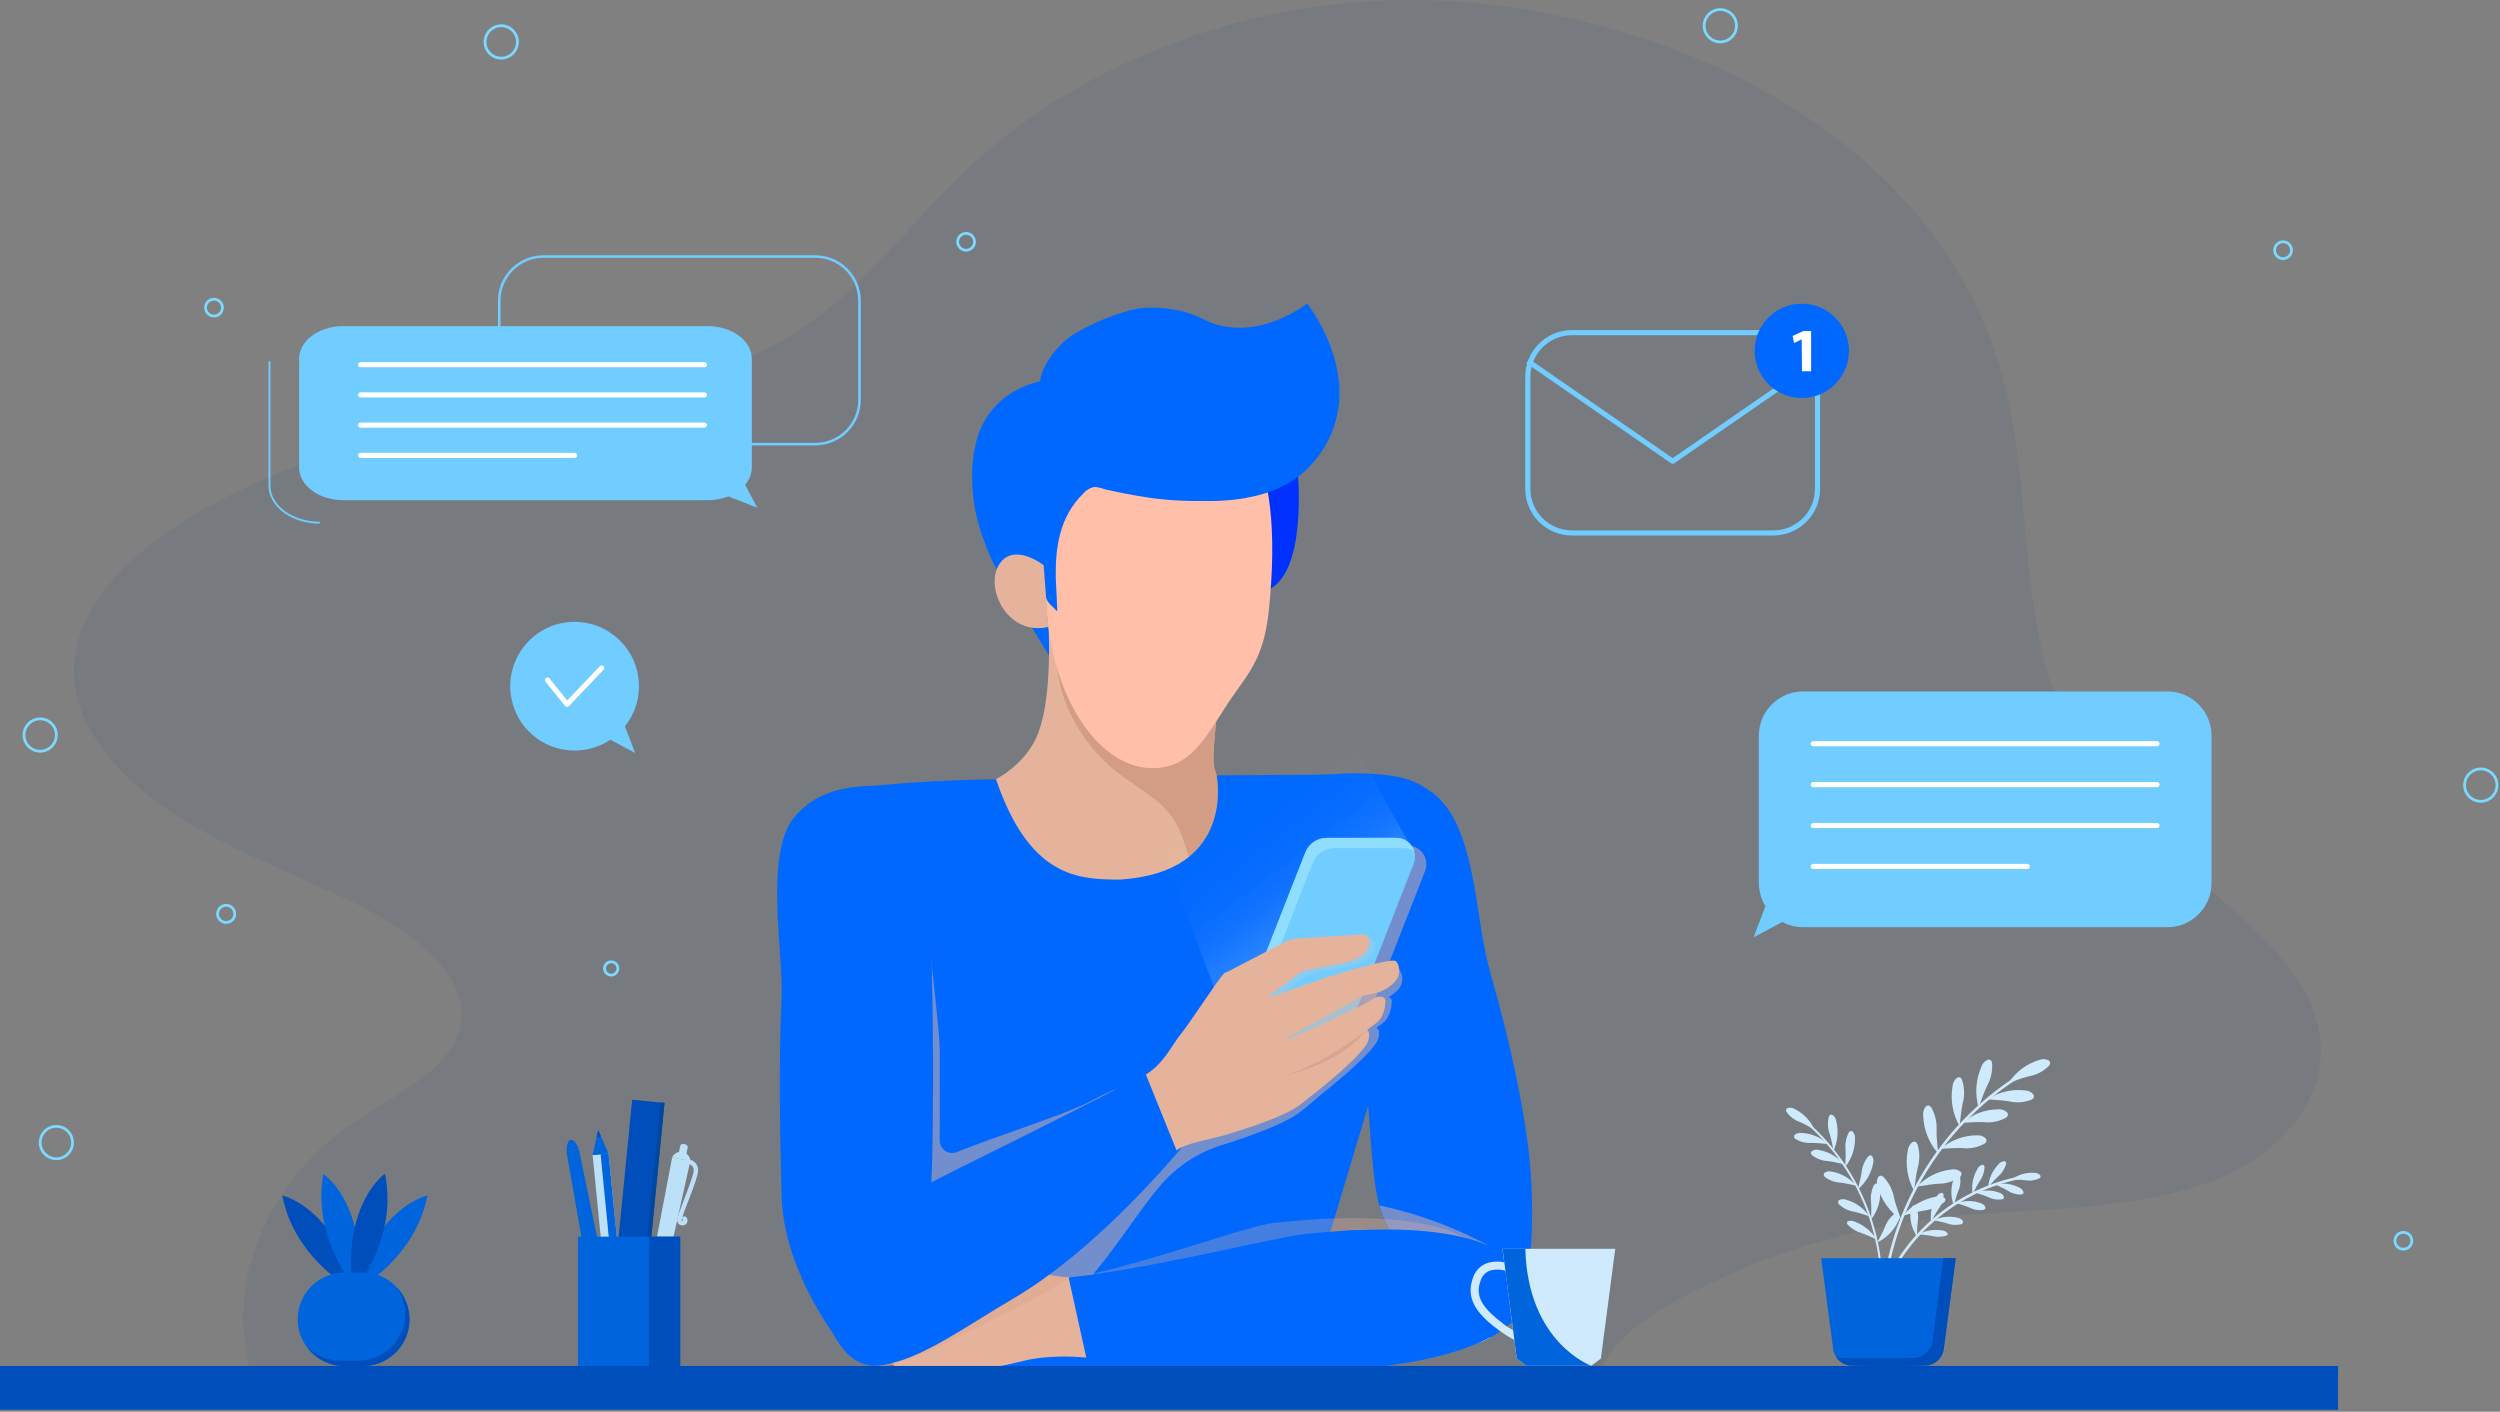 <svg width="974" height="550" viewBox="0 0 974 550" fill="none" xmlns="http://www.w3.org/2000/svg">
<rect x="0" y="0" width="974" height="550" fill="#808080" stroke="none"/>
<path d="M66.35 316.198C87.881 330.517 113.794 340.117 137.845 351.755C160.988 362.952 185.142 381.302 178.722 401.953C173.886 417.577 153.718 426.547 138.124 437.041C103.094 460.609 87.852 500.064 97.774 535.035C131.484 534.346 165.194 533.892 198.992 534.463C266.266 535.592 333.481 538.582 400.725 540.678C468.643 542.803 536.591 543.243 604.539 543.418H623.856C623.411 542.051 623.188 540.621 623.197 539.183C623.197 518.839 660.249 502.732 675.198 495.961C697.315 485.965 720.985 479.838 744.846 475.94C784.199 469.549 826.073 474.049 863.813 459.363C885.139 451.068 904.573 431.853 904.236 408.769C903.899 386.593 886.179 369.049 870.907 355.258C865.719 350.553 860.501 346.171 855.767 342.067C830.851 320.756 807.166 294.506 797.844 262.218C787.336 225.811 790.281 186.561 781.019 149.787C757.524 56.704 659.179 8.249 571.063 0.891C520.004 -3.325 468.826 7.476 423.824 31.963C401.964 43.854 382.167 59.197 365.198 77.399C347.492 96.452 330.887 116.722 308.506 130.382C262.001 158.801 199.256 158.493 145.129 172.153C98.434 183.952 32.494 215.302 28.888 258.055L28.8 259.374C27.628 281.374 44.805 301.878 66.35 316.198Z" fill="#04398C" fill-opacity="0.07"/>
<path d="M408.684 255.417L389.278 223.524L412.831 224.829L408.684 255.417Z" fill="#0068FF"/>
<path d="M505.49 182.413C505.49 182.413 510.078 225.488 492.417 230.413C474.756 235.338 481.835 189.067 481.835 189.067" fill="#0031FF"/>
<path d="M349.295 307.463L528.926 306.73L540.944 404.548L499.656 541.938L353.97 545.368L349.295 307.463Z" fill="#0068FF"/>
<path d="M594.074 506.44C592.682 514.061 571.796 536.369 543.655 517.755C536.327 512.889 528.823 504.74 521.788 495.389C518.651 491.197 525.716 488.574 532.047 485.745C536.518 483.752 540.665 481.656 540.709 478.856C540.695 478.192 540.503 477.544 540.152 476.98C538.935 474.657 538 472.197 537.368 469.652C532.311 451.654 534.143 400.766 524.03 366.953C517.098 344.654 505.367 324.143 489.661 306.862L512.246 302.274C513.826 302.052 515.416 301.91 517.01 301.849C524.95 301.015 532.959 301.079 540.885 302.04C547.833 303.036 551.892 304.37 557.652 308.532C563.925 313.061 567.502 319.95 569.935 327.117C574.874 341.656 575.797 357.104 578.934 372.039C579.549 374.912 580.258 377.76 581.059 380.584C588.226 405.5 594.572 434.242 596.243 455.333C597.635 472.393 596.907 489.559 594.074 506.44Z" fill="#0068FF"/>
<path d="M549.254 520.95C561.991 527.238 572.954 525.347 580.854 520.95H549.254Z" fill="#F9FBFC"/>
<g style="mix-blend-mode:multiply" opacity="0.5">
<path d="M579.344 484.939L557.755 495.711L536.327 493.806C534.862 491.182 533.484 488.471 532.136 485.73C531.036 483.546 529.981 481.333 528.955 479.091C532.062 478.93 536.166 478.798 540.798 478.842C540.783 478.178 540.591 477.53 540.241 476.966C539.023 474.643 538.088 472.183 537.456 469.637C552.061 472.769 566.159 477.919 579.344 484.939Z" fill="#E5B39B"/>
</g>
<g style="mix-blend-mode:multiply" opacity="0.5">
<path d="M510.693 414.998L500.975 407.186C500.975 407.186 493.999 391.914 493.97 391.796C491.962 385.377 478.404 380.232 475.971 382.607C473.538 384.981 463.762 401.396 459.234 407.332C456.771 410.542 454.499 412.433 449.34 416.947C441.484 421.622 432.896 424.671 424.849 429.039C416.173 433.773 387.666 442.83 372.745 448.854C372.009 449.15 371.212 449.26 370.423 449.175C369.634 449.09 368.879 448.812 368.223 448.366C367.567 447.92 367.031 447.319 366.662 446.617C366.292 445.915 366.102 445.133 366.106 444.34C366.194 427.617 366.326 387.092 365.564 365.957C364.391 333.639 372.892 310.482 372.892 310.482L353.472 307.726C349.807 307.209 346.105 307.013 342.406 307.14C331.282 307.521 320.671 308.606 312.477 318.25C300.4 332.481 308.242 371.907 307.392 388.968C306.131 414.162 306.864 444.765 307.392 465.871C308.081 493.322 326.299 517.681 327.427 519.602C330.666 525.142 336.309 534.962 349.412 531.327C354.131 529.993 359.833 526.93 366.736 521.228C372.086 516.831 365.578 490.977 362.764 478.343C362.662 477.874 362.559 477.435 362.471 477.01L374.885 470.693C375.002 469.696 375.105 468.685 375.208 467.673L403.627 516.494C425.758 502.849 439.198 476.775 452.418 461.474C458.866 454.064 467.305 448.662 476.733 445.908L478.492 445.351C492.958 440.632 501.767 436.704 506.032 433.626C508.465 431.838 515.822 425.55 517.347 424.129C520.19 421.403 510.693 414.998 510.693 414.998Z" fill="#E5B39B"/>
</g>
<g style="mix-blend-mode:multiply" opacity="0.3">
<path d="M514.357 529.026C462.077 532.367 398.57 522.826 397.603 522.679L398.131 500.973C431.753 498.423 483.505 477.742 496.593 476.394C500.243 476.013 505.255 475.603 511.001 475.148L512.144 475.046L515.31 474.826H516.175H517.201C520.308 474.665 524.412 474.533 529.043 474.577C540.929 474.65 556.333 475.866 567.59 480.674C575.563 484.089 581.455 489.306 582.539 497.236C585.031 515.454 552.757 526.563 514.357 529.026Z" fill="#E5B39B"/>
</g>
<path d="M526.082 533.423C473.802 536.764 410.295 527.223 409.328 527.076L410.032 498.291C443.654 495.741 495.23 482.169 508.318 480.791C511.968 480.41 516.98 480 522.726 479.545L523.869 479.443L527.035 479.223H527.9H528.926C532.033 479.061 536.137 478.93 540.768 478.974C552.655 479.047 568.059 480.263 579.315 485.071C587.288 488.486 593.18 493.703 594.264 501.633C596.756 519.851 564.482 530.96 526.082 533.423Z" fill="#0068FF"/>
<path d="M423.208 528.908C417.756 528.425 407.497 528.044 399.245 530.081C371.016 537.028 362.296 534.727 359.335 535.269C359.335 535.269 353.473 537.131 349.926 534.713C346.379 532.294 348.914 527.282 348.914 527.282C348.724 527.197 348.542 527.094 348.372 526.974C347.689 526.529 347.101 525.952 346.643 525.278C346.185 524.604 345.866 523.845 345.705 523.046C345.249 521.373 345.437 519.589 346.232 518.048C346.232 518.048 342.641 514.897 342.158 512.904C341.948 511.183 342.118 509.437 342.656 507.788C342.656 507.788 339.256 504.183 339.593 501.926C340.047 498.994 343.711 495.931 350.277 493.498L349.867 493.601C344.327 494.7 342.334 491.153 343.36 489.409C344.385 487.665 357.313 480.337 361.226 480.923C365.139 481.509 385.468 489.6 393.793 491.945C398.879 493.41 406.104 497.47 415.778 497.558H416.305L423.208 528.908Z" fill="#E5B39B"/>
<path d="M363.849 521.17C356.946 526.856 351.245 529.964 346.525 531.268C333.408 534.962 327.765 525.142 324.54 519.543C323.412 517.623 305.194 493.264 304.505 465.812C303.977 444.706 303.244 414.104 304.505 388.909C305.355 371.849 297.514 332.423 309.591 318.191C317.784 308.532 328.791 306.466 339.915 306.143C343.623 306.012 346.921 307.155 350.585 307.609L370.005 310.365C370.005 310.365 361.475 333.522 362.677 365.84C363.659 393.218 363.703 430.328 363.16 452.577C363.073 456.285 362.911 459.729 362.677 462.837C362.413 466.384 359.218 468.699 358.763 471.396C358.916 473.677 359.304 475.937 359.921 478.138C362.691 490.919 369.199 516.773 363.849 521.17Z" fill="#0068FF"/>
<path d="M490.848 312.548C490.848 312.548 490.394 358.658 447.421 362.762C381.803 367.979 369.99 310.482 369.99 310.482C369.99 310.482 394.584 306.085 403.422 288.057C406.851 281.051 408.215 270.22 408.581 259.594C408.698 256.502 408.727 253.439 408.684 250.478C408.552 237.463 407.335 226.72 407.335 226.72L436.648 247.957L474.506 275.526C474.506 275.526 473.04 285.786 472.733 295.004C472.575 299.236 474.006 303.373 476.746 306.601C479.486 309.829 483.335 311.914 487.536 312.446C488.507 312.576 489.488 312.615 490.467 312.563L490.848 312.548Z" fill="#E5B39B"/>
<path d="M487.58 312.446C486.557 315.991 484.995 319.357 482.948 322.427C478.742 328.641 472.483 333.126 466.313 337.377C466.118 337.532 465.894 337.646 465.654 337.714C464.774 337.904 464.188 336.864 463.865 335.999C461.843 330.063 460.362 323.79 456.816 318.602C451.686 311.112 443.068 306.979 435.93 301.395C425.248 293.252 417.423 281.932 413.579 269.062C412.702 265.524 412.007 261.943 411.498 258.334C411.175 256.414 410.853 254.479 410.633 252.471C410.411 251.575 410.371 250.643 410.516 249.73C418.958 247.532 427.825 247.605 436.546 247.928L474.506 275.526C474.506 275.526 473.04 285.786 472.733 295.005C472.576 299.242 474.014 303.385 476.763 306.614C479.511 309.843 483.371 311.924 487.58 312.446Z" fill="#D39C85"/>
<path d="M331.238 307.331C331.238 307.331 357.62 324.362 359.76 345.614C362.691 374.927 367.455 411.421 366.399 419.189C398.277 426.386 532.781 425.99 532.781 425.99C532.781 425.99 505.988 323.204 518.446 301.761L474.008 302.084C474.008 302.084 481.878 339.707 436.634 342.668C435.637 342.668 434.611 342.741 433.6 342.668C418.84 342.418 400.637 340.557 388.047 303.608C350.658 304.15 331.238 307.331 331.238 307.331Z" fill="#0068FF"/>
<path d="M494.292 238.196C492.182 258.055 485.293 263.288 477.686 275.086C468.98 288.556 463.426 299.27 448.857 299.27C427.854 299.27 407.335 270.469 407.335 227.702C407.335 184.934 427.151 152.704 454.47 152.704C481.79 152.704 501.137 173.707 494.292 238.196Z" fill="#FFBFA9"/>
<path d="M548.741 328.158L522.623 281.198L449.839 323.204L482.67 410.41L548.741 328.158Z" fill="url(#paint0_linear_336_2825)"/>
<g style="mix-blend-mode:multiply" opacity="0.5">
<path d="M416.803 497.602C409.498 502.499 401.841 506.85 393.895 510.617C383.24 515.571 360.566 528.645 348.005 531.136C347.331 530.638 357.488 525.274 357.078 523.061C356.687 521.389 356.847 519.636 357.532 518.063C357.532 518.063 354.469 514.911 354.058 512.918C353.879 511.202 354.023 509.466 354.483 507.803C354.483 507.803 351.552 504.198 351.875 501.94C352.256 499.009 355.378 495.946 360.976 493.513L360.625 493.615C355.905 494.715 354.205 491.168 355.084 489.424C355.964 487.68 366.971 480.351 370.313 480.938C373.654 481.524 390.978 489.614 398.072 491.959C402.44 493.469 408.552 497.514 416.803 497.602Z" fill="#DDA58E"/>
</g>
<path d="M466.489 439.782C466.284 439.972 462.282 445.088 455.628 452.636C454.163 454.248 452.697 455.963 451.012 457.78C437.366 472.715 416.232 493.528 393.851 506.484C378.945 515.117 360.493 528.469 346.481 531.268C334.477 533.701 325.742 528.337 325.376 505.766C325.244 497.793 322.693 491.651 326.226 485.085C326.704 484.201 327.248 483.353 327.853 482.55C329.012 481.051 330.329 479.68 331.78 478.461C332.983 477.442 334.246 476.498 335.562 475.632C341.425 471.704 347.829 468.494 354.058 465.152C355.949 464.141 357.84 463.144 359.745 462.221C364.23 459.896 368.73 457.604 373.244 455.347C379.927 452.005 386.62 448.678 393.323 445.366C403.827 440.148 414.307 434.882 424.762 429.566L432.163 425.77C434.235 424.715 436.291 423.65 438.334 422.575C442.13 420.582 445.911 418.545 449.648 416.449L466.489 439.782Z" fill="#0068FF"/>
<g style="mix-blend-mode:multiply" opacity="0.5">
<path d="M516.102 415.291H491.977C490.811 415.29 489.663 415.004 488.632 414.459C487.602 413.914 486.72 413.126 486.063 412.163C485.406 411.2 484.994 410.091 484.862 408.932C484.731 407.774 484.884 406.601 485.308 405.515L512.95 335.046C513.609 333.375 514.755 331.94 516.24 330.929C517.724 329.917 519.479 329.375 521.275 329.374H548.449C549.628 329.387 550.786 329.685 551.825 330.241C552.865 330.798 553.755 331.597 554.419 332.571C555.084 333.545 555.504 334.665 555.643 335.836C555.783 337.007 555.637 338.194 555.22 339.297L528.838 406.643C527.832 409.199 526.078 411.392 523.806 412.935C521.533 414.478 518.848 415.299 516.102 415.291Z" fill="#E5B39B"/>
</g>
<path d="M511.705 412.36H487.58C486.414 412.358 485.266 412.073 484.235 411.528C483.205 410.983 482.323 410.194 481.666 409.231C481.009 408.268 480.597 407.159 480.465 406.001C480.334 404.842 480.487 403.669 480.911 402.584L508.553 332.115C509.212 330.444 510.358 329.009 511.843 327.997C513.327 326.986 515.082 326.444 516.878 326.443H544.052C545.231 326.456 546.389 326.754 547.429 327.31C548.468 327.867 549.358 328.666 550.022 329.64C550.687 330.614 551.107 331.734 551.246 332.905C551.386 334.075 551.24 335.263 550.823 336.365L524.441 403.712C523.435 406.268 521.681 408.461 519.409 410.004C517.136 411.546 514.451 412.367 511.705 412.36Z" fill="#71CCFF"/>
<g style="mix-blend-mode:multiply" opacity="0.5">
<path d="M545.679 378.561C545.474 378.16 545.212 377.789 544.902 377.462C542.703 376.187 518.154 383.765 518.154 383.765L494.527 392.045L501.299 408.168L502.882 407.274C502.16 411.253 501.821 415.292 501.87 419.336C504.127 418.779 501.475 426.928 503.805 425.99H515.208C515.208 425.99 530.744 413.884 535.947 406.673C536.926 405.324 537.402 403.675 537.295 402.012V401.924C537.262 401.613 537.151 401.315 536.971 401.059C536.792 400.802 536.55 400.596 536.269 400.458C537.632 399.432 538.541 398.714 538.878 398.48C540.71 397.205 542.176 393.54 542.176 390.609C542.249 390.391 542.276 390.16 542.254 389.93C542.232 389.701 542.162 389.479 542.048 389.279C541.935 389.078 541.781 388.904 541.596 388.767C541.411 388.63 541.199 388.534 540.974 388.484C542.236 387.777 543.391 386.893 544.404 385.86C545.372 384.942 546.018 383.736 546.248 382.422C546.478 381.107 546.278 379.754 545.679 378.561ZM531.667 391.005L535.536 390.243C530.128 393.277 522.668 396.794 516.278 399.667L531.667 391.005Z" fill="#E5B39B"/>
</g>
<g style="mix-blend-mode:multiply" opacity="0.5">
<path d="M509.066 379.881C509.066 379.881 518.051 377.682 524.28 376.773C534.774 374.868 535.844 370.09 535.492 367.305C535.419 366.738 535.133 366.22 534.692 365.855C534.252 365.49 533.689 365.307 533.118 365.341L507.146 366.924C505.755 367.014 504.397 367.394 503.16 368.038L479.05 380.613L495.509 390.272L509.066 379.881Z" fill="#A2CBE0"/>
</g>
<path d="M483.842 406.6L511.485 336.145C512.141 334.471 513.286 333.034 514.771 332.019C516.255 331.005 518.011 330.461 519.809 330.459H546.997C548.441 330.455 549.851 330.89 551.043 331.705C550.598 330.192 549.678 328.864 548.418 327.916C547.159 326.968 545.628 326.451 544.051 326.443H516.878C515.082 326.444 513.327 326.986 511.842 327.997C510.358 329.009 509.212 330.444 508.553 332.115L480.911 402.598C480.313 404.124 480.256 405.809 480.749 407.372C481.242 408.935 482.257 410.281 483.622 411.187C483.188 409.675 483.266 408.063 483.842 406.6Z" fill="#8FDDFF"/>
<path d="M494.659 388.968C492.827 382.504 479.402 377.008 476.91 379.309C474.418 381.61 464.203 397.776 459.513 403.58C456.581 407.215 453.562 414.148 446.439 418.662L458.384 448.195C462.034 445.263 470.813 444.135 477.833 442.054C492.417 437.657 501.284 434.022 505.681 431.003C508.158 429.273 515.603 423.147 517.157 421.769C520.088 419.233 510.796 412.609 510.796 412.609L501.284 404.548C501.284 404.548 494.688 389.1 494.659 388.968Z" fill="#E5B39B"/>
<path d="M476.91 379.309L501.02 366.748C502.261 366.102 503.625 365.727 505.021 365.649L530.978 364.052C531.553 364.017 532.119 364.202 532.563 364.57C533.006 364.937 533.294 365.459 533.367 366.03C533.704 368.8 532.649 373.578 522.14 375.484C515.911 376.392 506.927 378.591 506.927 378.591L493.384 388.968L476.91 379.309Z" fill="#E5B39B"/>
<path d="M512.056 425.932C512.056 425.932 526.83 414.661 532.033 407.45C533.01 406.099 533.492 404.453 533.396 402.789V402.701C533.375 402.381 533.272 402.072 533.096 401.804C532.921 401.536 532.679 401.318 532.395 401.17C532.111 401.023 531.793 400.951 531.473 400.963C531.152 400.974 530.841 401.068 530.567 401.235L504.186 417.006L512.056 425.932Z" fill="#E5B39B"/>
<path d="M500.609 419.087C500.609 419.087 522.316 414.455 531.93 401.631C532.136 400.664 532.282 399.872 532.355 399.213C532.398 398.894 532.357 398.569 532.236 398.271C532.114 397.973 531.917 397.712 531.664 397.514C531.411 397.315 531.11 397.186 530.792 397.14C530.474 397.093 530.149 397.131 529.849 397.249L501.034 407.919L500.609 419.087Z" fill="#D8A38F"/>
<path d="M500.77 405.354C500.77 405.354 524.514 395.504 535.331 388.968C537.529 387.575 540.284 388.308 539.727 390.507C539.727 393.438 538.262 397.102 536.43 398.377C534.598 399.652 515.368 415.423 499.422 419.277C499.056 414.499 500.77 405.354 500.77 405.354Z" fill="#E5B39B"/>
<path d="M493.384 388.968L517.01 380.687C517.01 380.687 541.56 373.124 543.758 374.399C544.064 374.73 544.325 375.099 544.535 375.498C545.107 376.672 545.294 377.997 545.071 379.283C544.847 380.57 544.224 381.753 543.289 382.665C541.116 384.914 538.309 386.447 535.243 387.062L530.597 387.971L500.155 405.046L493.384 388.968Z" fill="#E5B39B"/>
<path d="M510.957 180.918C504.42 188.319 495.289 192.262 485.308 194.021C456.508 199.151 420.819 186.062 420.819 186.062L435.945 151.136C435.945 151.136 468.189 124.065 468.658 124.3C488.738 134.559 509.242 118.276 509.242 118.276C509.242 118.276 520.718 132.507 521.788 150.359C522.162 155.922 521.393 161.503 519.531 166.758C517.668 172.013 514.75 176.832 510.957 180.918Z" fill="#0068FF"/>
<path d="M390.832 225.811C392.195 227.658 392.298 229.299 393.998 230.867C395.288 232.099 398.043 235.616 399.787 235.924C401.532 236.232 407.116 231.527 407.717 233.432C408.174 234.397 408.828 235.256 409.637 235.953C410.047 236.378 410.457 236.803 410.897 237.199C411.337 237.595 411.571 238.005 411.938 238.02C411.938 238.02 411.366 226.529 411.351 225.679C411.044 213.353 412.817 201.305 422.007 192.306C423.044 191.089 424.422 190.21 425.964 189.785C427.532 189.521 429.438 190.401 430.991 190.752C434.948 191.676 438.95 192.467 442.966 193.141C454.058 195.159 465.371 195.682 476.602 194.695C484.795 193.845 506.341 139.235 498.499 138.282C492.637 137.564 487.609 133.988 482.377 131.511C477.145 129.034 474.125 127.363 468.629 124.314C461.081 120.108 448.11 118.613 439.785 121.031C432.802 122.986 426.083 125.786 419.779 129.371C413.447 132.742 406.148 141.199 405.196 148.556C394.174 151.077 384.896 158.068 381.071 169.676C378.389 177.767 378.33 186.487 379.327 194.871C380.107 200.589 381.584 206.19 383.724 211.55C385.438 216.603 387.83 221.4 390.832 225.811Z" fill="#0068FF"/>
<path d="M406.603 220.183C406.603 220.183 394.628 210.861 389.117 220.183C383.607 229.504 392.796 247.928 408.42 244.249" fill="#E5B39B"/>
<path d="M201.601 16.325C201.604 17.575 201.236 18.798 200.544 19.838C199.851 20.879 198.866 21.691 197.712 22.171C196.558 22.652 195.287 22.779 194.061 22.537C192.835 22.295 191.708 21.694 190.823 20.811C189.938 19.929 189.335 18.803 189.09 17.577C188.845 16.352 188.969 15.081 189.447 13.925C189.924 12.77 190.734 11.783 191.773 11.088C192.812 10.393 194.034 10.023 195.284 10.023C196.957 10.023 198.562 10.686 199.746 11.867C200.93 13.049 201.597 14.652 201.601 16.325Z" stroke="#7BDAFF" stroke-width="1.08" stroke-miterlimit="10"/>
<path d="M15.653 292.674C19.134 292.674 21.956 289.852 21.956 286.372C21.956 282.891 19.134 280.069 15.653 280.069C12.173 280.069 9.351 282.891 9.351 286.372C9.351 289.852 12.173 292.674 15.653 292.674Z" stroke="#7BDAFF" stroke-width="1.08" stroke-miterlimit="10"/>
<path d="M670.23 16.325C673.711 16.325 676.532 13.503 676.532 10.023C676.532 6.542 673.711 3.72 670.23 3.72C666.749 3.72 663.928 6.542 663.928 10.023C663.928 13.503 666.749 16.325 670.23 16.325Z" stroke="#7BDAFF" stroke-width="1.08" stroke-miterlimit="10"/>
<path d="M972.828 305.865C972.831 307.116 972.463 308.339 971.77 309.38C971.077 310.421 970.09 311.233 968.935 311.713C967.781 312.193 966.509 312.319 965.283 312.076C964.056 311.833 962.929 311.231 962.045 310.346C961.16 309.462 960.558 308.335 960.315 307.108C960.072 305.882 960.198 304.61 960.678 303.455C961.158 302.301 961.97 301.314 963.011 300.621C964.052 299.928 965.275 299.56 966.526 299.563C968.196 299.567 969.797 300.232 970.978 301.413C972.159 302.594 972.824 304.195 972.828 305.865Z" stroke="#7BDAFF" stroke-width="1.08" stroke-miterlimit="10"/>
<path d="M86.65 119.844C86.653 120.495 86.463 121.131 86.103 121.673C85.743 122.216 85.231 122.639 84.63 122.889C84.03 123.139 83.368 123.206 82.73 123.079C82.092 122.953 81.506 122.64 81.046 122.18C80.585 121.72 80.273 121.134 80.146 120.496C80.02 119.857 80.086 119.196 80.337 118.595C80.587 117.995 81.01 117.482 81.552 117.123C82.094 116.763 82.731 116.573 83.382 116.576C84.249 116.576 85.08 116.92 85.693 117.533C86.306 118.146 86.65 118.977 86.65 119.844Z" stroke="#7BDAFF" stroke-width="1.08" stroke-miterlimit="10"/>
<path d="M939.646 483.4C939.646 484.049 939.454 484.684 939.093 485.224C938.732 485.764 938.219 486.185 937.62 486.433C937.02 486.681 936.359 486.747 935.723 486.62C935.086 486.493 934.501 486.18 934.042 485.721C933.583 485.262 933.27 484.677 933.143 484.04C933.016 483.404 933.082 482.743 933.33 482.143C933.579 481.544 933.999 481.031 934.539 480.67C935.079 480.309 935.714 480.117 936.363 480.117C936.795 480.115 937.223 480.198 937.622 480.363C938.021 480.527 938.384 480.769 938.689 481.074C938.994 481.379 939.236 481.742 939.4 482.141C939.565 482.54 939.648 482.968 939.646 483.4Z" stroke="#7BDAFF" stroke-width="1.08" stroke-miterlimit="10"/>
<path d="M379.678 94.195C379.681 94.845 379.491 95.481 379.132 96.023C378.773 96.565 378.261 96.988 377.661 97.239C377.062 97.489 376.401 97.556 375.763 97.431C375.126 97.306 374.539 96.995 374.079 96.536C373.618 96.078 373.304 95.493 373.176 94.856C373.048 94.218 373.112 93.558 373.36 92.957C373.608 92.356 374.029 91.842 374.569 91.481C375.11 91.12 375.745 90.927 376.395 90.927C377.263 90.927 378.096 91.271 378.711 91.883C379.326 92.496 379.674 93.327 379.678 94.195Z" stroke="#7BDAFF" stroke-width="1.08" stroke-miterlimit="10"/>
<path d="M892.76 97.478C892.76 98.128 892.567 98.763 892.206 99.304C891.844 99.844 891.331 100.265 890.73 100.513C890.129 100.761 889.468 100.825 888.831 100.697C888.194 100.569 887.609 100.255 887.15 99.794C886.692 99.334 886.38 98.747 886.255 98.11C886.13 97.472 886.197 96.811 886.448 96.212C886.699 95.612 887.122 95.1 887.664 94.741C888.205 94.382 888.842 94.192 889.492 94.195C889.922 94.195 890.348 94.28 890.746 94.445C891.143 94.611 891.504 94.853 891.808 95.158C892.112 95.463 892.352 95.825 892.515 96.223C892.679 96.621 892.762 97.048 892.76 97.478Z" stroke="#7BDAFF" stroke-width="1.08" stroke-miterlimit="10"/>
<path d="M21.956 451.449C25.437 451.449 28.258 448.627 28.258 445.146C28.258 441.666 25.437 438.844 21.956 438.844C18.476 438.844 15.654 441.666 15.654 445.146C15.654 448.627 18.476 451.449 21.956 451.449Z" stroke="#7BDAFF" stroke-width="1.08" stroke-miterlimit="10"/>
<path d="M238.125 379.91C239.558 379.91 240.72 378.748 240.72 377.316C240.72 375.883 239.558 374.721 238.125 374.721C236.693 374.721 235.531 375.883 235.531 377.316C235.531 378.748 236.693 379.91 238.125 379.91Z" stroke="#7BDAFF" stroke-width="1.08" stroke-miterlimit="10"/>
<path d="M91.457 356.034C91.46 356.697 91.266 357.345 90.9 357.896C90.534 358.448 90.012 358.879 89.401 359.134C88.79 359.388 88.116 359.456 87.467 359.327C86.817 359.199 86.22 358.88 85.752 358.412C85.284 357.944 84.965 357.347 84.837 356.697C84.709 356.048 84.776 355.375 85.031 354.763C85.285 354.152 85.716 353.63 86.268 353.264C86.82 352.898 87.468 352.704 88.13 352.707C89.012 352.707 89.858 353.058 90.482 353.682C91.106 354.306 91.457 355.152 91.457 356.034Z" stroke="#7BDAFF" stroke-width="1.08" stroke-miterlimit="10"/>
<path d="M910.905 532.177H0V549.252H910.905V532.177Z" fill="#004DBC"/>
<path d="M584.108 518.385C585.98 519.742 587.938 520.975 589.97 522.079L590.894 529.29L594.616 532.089H619.972L623.695 529.29L629.308 486.536H585.339L586.028 491.813C583.714 491.296 581.302 491.438 579.066 492.223C577.878 492.708 576.806 493.44 575.922 494.37C575.038 495.299 574.361 496.406 573.936 497.617C570.301 507.026 577.278 513.285 584.108 518.385ZM576.911 498.745C577.179 497.933 577.618 497.187 578.2 496.56C578.782 495.933 579.492 495.438 580.282 495.11C582.315 494.473 584.493 494.473 586.526 495.11L589.457 518.239C588.226 517.506 586.951 516.773 585.91 515.923C578.245 510.119 574.273 505.443 576.911 498.775V498.745Z" fill="#CEEAFC"/>
<path d="M585.412 486.551L590.938 529.319L594.66 532.118H620.016C620.016 532.118 595.217 523.324 594.265 486.522L585.412 486.551Z" fill="#0065DD"/>
<path d="M258.893 429.692L246.291 428.45L236.965 523.054L249.567 524.296L258.893 429.692Z" fill="#004DBC"/>
<path d="M258.893 429.684L249.572 524.292L247.916 524.13L257.252 429.522L258.893 429.684Z" fill="#00489E"/>
<path d="M237.09 449.404L230.891 450.016L237.776 519.735L243.975 519.123L237.09 449.404Z" fill="#BBE0F7"/>
<path d="M237.09 449.406L233.998 449.712L240.883 519.431L243.975 519.125L237.09 449.406Z" fill="#0065DD"/>
<path d="M230.899 450.027L233.054 440.266L237.084 449.411L230.899 450.027Z" fill="#0065DD"/>
<path d="M232.468 442.948L234.168 442.772L233.054 440.266L232.468 442.948Z" fill="#004DBC"/>
<path d="M252.416 526.725L247.594 525.728L261.869 450.921L268.948 452.372L252.416 526.725Z" fill="#BBE0F7"/>
<path d="M250.011 526.226L247.593 525.728C247.593 525.728 247.432 530.125 249.058 530.447C250.685 530.77 252.356 526.739 252.356 526.739L250.011 526.226Z" fill="#BBE0F7"/>
<path d="M265.972 448.884C265.158 448.686 264.3 448.782 263.549 449.155C262.799 449.527 262.204 450.153 261.869 450.921L265.401 451.654L268.948 452.372C268.939 451.534 268.636 450.726 268.093 450.088C267.549 449.451 266.799 449.024 265.972 448.884Z" fill="#BBE0F7"/>
<path d="M266.633 445.674C266.633 445.674 265.313 445.483 265.035 446.363L264.449 449.177L265.914 449.47L267.38 449.763L267.966 446.934C267.922 446.011 266.633 445.674 266.633 445.674Z" fill="#BBE0F7"/>
<path d="M265.416 477.347H265.269C264.857 477.222 264.494 476.971 264.231 476.629C263.968 476.287 263.819 475.872 263.804 475.441C263.804 474.591 264.537 472.51 266.457 467.497C268.142 463.101 270.253 457.648 270.253 456.007C270.285 455.357 270.06 454.72 269.627 454.235C269.193 453.749 268.586 453.454 267.937 453.413C267.709 453.39 267.498 453.28 267.35 453.104C267.203 452.929 267.129 452.703 267.145 452.475C267.155 452.361 267.186 452.25 267.238 452.149C267.291 452.047 267.362 451.957 267.45 451.884C267.537 451.81 267.638 451.754 267.747 451.72C267.855 451.686 267.97 451.673 268.083 451.683C269.167 451.758 270.179 452.251 270.906 453.058C271.633 453.864 272.019 454.921 271.982 456.007C271.982 457.824 270.37 462.177 268.083 468.113C267.079 470.468 266.232 472.887 265.548 475.353C265.538 475.423 265.553 475.493 265.591 475.553C265.628 475.612 265.686 475.655 265.753 475.676C265.753 475.676 265.914 475.676 265.973 475.676C266.032 475.676 266.105 475.412 266.061 475.353C265.98 475.275 265.916 475.182 265.872 475.079C265.828 474.976 265.806 474.865 265.806 474.752C265.806 474.64 265.828 474.529 265.872 474.426C265.916 474.323 265.98 474.229 266.061 474.152C266.143 474.07 266.24 474.005 266.346 473.96C266.453 473.916 266.568 473.893 266.684 473.893C266.799 473.893 266.914 473.916 267.021 473.96C267.128 474.005 267.225 474.07 267.307 474.152C267.643 474.49 267.842 474.94 267.866 475.416C267.89 475.892 267.738 476.36 267.439 476.731C267.199 477.02 266.879 477.233 266.52 477.342C266.16 477.452 265.776 477.453 265.416 477.347Z" fill="#BBE0F7"/>
<path d="M220.713 448.781L225.564 447.858L240.983 522.445L233.874 523.808L220.713 448.781Z" fill="#0065DD"/>
<path d="M223.146 448.312L225.564 447.858C225.564 447.858 224.099 443.769 222.34 444.091C220.581 444.413 220.713 448.781 220.713 448.781L223.146 448.312Z" fill="#0065DD"/>
<path d="M237.964 525.889C238.792 525.762 239.549 525.347 240.101 524.717C240.653 524.087 240.966 523.282 240.983 522.445L237.437 523.119L233.89 523.808C234.216 524.578 234.803 525.209 235.549 525.589C236.294 525.97 237.149 526.076 237.964 525.889Z" fill="#98C4DA"/>
<path d="M238.536 529.114C238.536 529.114 239.826 528.791 239.752 527.868L239.225 525.039L237.759 525.303L236.293 525.581L236.836 528.41C237.261 529.289 238.536 529.114 238.536 529.114Z" fill="#98C4DA"/>
<path d="M227.602 499.332H227.748C228.178 499.288 228.61 499.38 228.983 499.596C229.357 499.812 229.653 500.14 229.83 500.533C230.211 501.296 230.299 503.538 230.43 508.888C230.548 513.592 230.694 519.44 231.31 520.95C231.547 521.549 232.004 522.034 232.587 522.306C233.17 522.579 233.835 522.618 234.446 522.416C234.664 522.346 234.9 522.366 235.104 522.47C235.307 522.575 235.46 522.755 235.531 522.973C235.601 523.192 235.581 523.43 235.477 523.636C235.373 523.842 235.192 523.998 234.974 524.072C233.941 524.414 232.816 524.342 231.835 523.872C230.854 523.402 230.093 522.57 229.712 521.551C229.009 519.865 228.848 515.234 228.686 508.873C228.712 506.316 228.57 503.76 228.261 501.222C228.241 501.154 228.198 501.095 228.139 501.055C228.081 501.015 228.01 500.996 227.939 501.002C227.901 501.007 227.864 501.022 227.833 501.045C227.802 501.068 227.778 501.099 227.763 501.134C227.763 501.31 227.763 501.413 227.763 501.457C227.869 501.494 227.967 501.553 228.05 501.629C228.133 501.705 228.2 501.797 228.247 501.9C228.293 502.003 228.319 502.114 228.321 502.226C228.324 502.339 228.303 502.451 228.261 502.556C228.179 502.773 228.014 502.949 227.803 503.045C227.591 503.141 227.35 503.15 227.133 503.069C226.75 502.895 226.432 502.604 226.224 502.238C226.017 501.872 225.931 501.449 225.978 501.031C226.025 500.613 226.203 500.221 226.487 499.91C226.771 499.6 227.146 499.387 227.558 499.302L227.602 499.332Z" fill="#98C4DA"/>
<path d="M265.02 481.802H225.198V532.191H265.02V481.802Z" fill="#0065DD"/>
<path d="M265.005 481.802H252.796V532.191H265.005V481.802Z" fill="#004DBC"/>
<path d="M789.006 417.797C773.351 427.182 760.153 440.156 750.502 455.648C740.851 471.14 735.024 488.706 733.502 506.894" stroke="#CEEAFC" stroke-width="1.06" stroke-miterlimit="10"/>
<path d="M782.542 421.916C785.332 417.602 789.575 414.43 794.502 412.975C795.077 412.733 795.697 412.62 796.32 412.643C796.942 412.665 797.553 412.824 798.108 413.107C798.41 413.285 798.631 413.575 798.723 413.913C798.743 414.186 798.701 414.46 798.599 414.714C798.498 414.968 798.34 415.195 798.137 415.379C796.04 417.447 793.36 418.823 790.457 419.321C787.614 420.025 785.576 420.919 782.542 421.901" fill="#CEEAFC"/>
<path d="M774.394 428.306C778.665 425.45 783.817 424.218 788.918 424.832C789.544 424.836 790.161 424.977 790.725 425.245C791.29 425.514 791.789 425.903 792.187 426.386C792.379 426.675 792.462 427.023 792.421 427.368C792.333 427.91 791.806 428.262 791.307 428.496C788.561 429.567 785.553 429.766 782.689 429.068C779.758 428.584 777.574 428.599 774.394 428.306Z" fill="#CEEAFC"/>
<path d="M764.544 437.437C768.426 434.071 773.389 432.214 778.527 432.205C779.148 432.136 779.777 432.204 780.37 432.404C780.962 432.604 781.504 432.931 781.956 433.362C782.186 433.622 782.315 433.954 782.323 434.3C782.265 434.571 782.147 434.825 781.976 435.043C781.806 435.262 781.589 435.439 781.341 435.561C778.744 436.954 775.783 437.522 772.855 437.188C769.923 437.041 767.725 437.334 764.544 437.437Z" fill="#CEEAFC"/>
<path d="M756.176 447.55C760.061 444.189 765.021 442.333 770.158 442.318C770.779 442.256 771.406 442.328 771.998 442.527C772.589 442.727 773.131 443.05 773.588 443.475C773.817 443.735 773.947 444.067 773.954 444.413C773.898 444.685 773.781 444.94 773.61 445.158C773.44 445.377 773.222 445.553 772.972 445.674C770.375 447.067 767.414 447.635 764.486 447.301C761.555 447.169 759.356 447.447 756.176 447.55Z" fill="#CEEAFC"/>
<path d="M746.898 462.294C750.414 458.549 755.157 456.188 760.265 455.64C760.876 455.514 761.507 455.519 762.116 455.656C762.725 455.792 763.298 456.057 763.797 456.432C764.049 456.667 764.21 456.984 764.251 457.326C764.225 457.602 764.136 457.868 763.992 458.104C763.847 458.34 763.65 458.54 763.416 458.689C760.977 460.338 758.094 461.207 755.15 461.18C752.218 461.356 750.064 461.869 746.898 462.294Z" fill="#CEEAFC"/>
<path d="M741.255 473.639C744.541 469.897 748.955 467.325 753.83 466.31C755.015 465.93 756.3 466.019 757.421 466.559C757.685 466.716 757.879 466.968 757.963 467.263C757.958 467.515 757.893 467.762 757.773 467.984C757.654 468.206 757.483 468.396 757.274 468.538C754.954 470.276 752.212 471.363 749.331 471.689C746.399 472.188 744.347 472.906 741.255 473.653" fill="#CEEAFC"/>
<path d="M770.847 431.442C769.376 426.273 769.733 420.755 771.858 415.819C772.048 415.184 772.367 414.596 772.796 414.091C773.225 413.586 773.754 413.176 774.35 412.887C774.509 412.818 774.681 412.783 774.855 412.783C775.029 412.783 775.201 412.818 775.361 412.887C775.599 413.05 775.794 413.268 775.927 413.524C776.06 413.78 776.127 414.065 776.123 414.353C776.323 417.449 775.615 420.536 774.086 423.235C772.752 426.02 772.093 428.277 770.847 431.428" fill="#CEEAFC"/>
<path d="M763.445 438.741C760.781 434.077 759.808 428.636 760.69 423.337C760.729 422.682 760.903 422.042 761.2 421.457C761.498 420.872 761.913 420.355 762.419 419.937C762.709 419.734 763.066 419.65 763.416 419.703C763.958 419.82 764.281 420.377 764.486 420.919C765.415 423.875 765.466 427.037 764.632 430.021C763.988 433.04 763.9 435.4 763.445 438.815" fill="#CEEAFC"/>
<path d="M755.061 449.309C751.513 445.276 749.473 440.138 749.286 434.769C749.192 434.12 749.234 433.457 749.408 432.824C749.582 432.191 749.885 431.601 750.298 431.091C750.545 430.843 750.872 430.693 751.221 430.666C751.498 430.716 751.76 430.829 751.986 430.997C752.213 431.165 752.397 431.382 752.526 431.633C754.024 434.347 754.701 437.438 754.475 440.529C754.475 443.622 754.841 445.952 755.061 449.323" fill="#CEEAFC"/>
<path d="M745.652 463.819C743.089 459.097 742.239 453.633 743.248 448.356C743.303 447.701 743.491 447.064 743.801 446.484C744.111 445.905 744.536 445.394 745.051 444.985C745.348 444.8 745.701 444.727 746.048 444.78C746.59 444.912 746.898 445.483 747.103 446.011C747.982 448.981 747.982 452.142 747.103 455.113C746.399 458.132 746.253 460.477 745.725 463.819" fill="#CEEAFC"/>
<path d="M740.668 475.207C736.255 472.146 733.039 467.65 731.567 462.485C731.317 461.878 731.197 461.225 731.215 460.569C731.232 459.913 731.387 459.267 731.669 458.674C731.841 458.37 732.125 458.143 732.461 458.044C732.736 458.027 733.011 458.073 733.266 458.18C733.52 458.287 733.746 458.451 733.926 458.66C736.037 460.929 737.438 463.767 737.957 466.823C738.69 469.828 739.613 471.997 740.639 475.207" fill="#CEEAFC"/>
<path d="M788.391 458.572C777.001 460.588 766.254 465.285 757.039 472.276C747.823 479.267 740.404 488.35 735.393 498.775" stroke="#CEEAFC" stroke-width="1.06" stroke-miterlimit="10"/>
<path d="M783.627 459.554C786.251 457.622 789.481 456.696 792.729 456.945C793.124 456.935 793.516 457.011 793.878 457.168C794.24 457.325 794.563 457.559 794.825 457.854C794.963 458.022 795.031 458.237 795.016 458.454C794.965 458.623 794.877 458.778 794.758 458.908C794.638 459.037 794.491 459.138 794.327 459.202C792.618 459.952 790.721 460.162 788.889 459.803C787.057 459.568 785.65 459.642 783.627 459.554Z" fill="#CEEAFC"/>
<path d="M777.369 461.488C780.541 460.76 783.868 461.191 786.749 462.705C787.117 462.854 787.449 463.08 787.722 463.368C787.996 463.656 788.204 464 788.332 464.376C788.384 464.589 788.353 464.815 788.244 465.006C788.134 465.138 787.994 465.244 787.837 465.315C787.68 465.386 787.508 465.421 787.336 465.416C785.47 465.427 783.645 464.87 782.103 463.819C780.506 462.881 779.172 462.353 777.369 461.488Z" fill="#CEEAFC"/>
<path d="M769.469 464.669C772.524 463.54 775.882 463.54 778.937 464.669C779.319 464.771 779.674 464.955 779.978 465.208C780.281 465.461 780.526 465.777 780.696 466.134C780.739 466.234 780.761 466.341 780.761 466.45C780.761 466.558 780.739 466.665 780.696 466.765C780.606 466.914 780.482 467.039 780.334 467.131C780.186 467.223 780.019 467.278 779.846 467.292C777.993 467.525 776.113 467.193 774.452 466.34C772.752 465.592 771.389 465.27 769.469 464.61" fill="#CEEAFC"/>
<path d="M762.243 468.773C765.292 467.637 768.648 467.637 771.697 468.773C772.081 468.874 772.438 469.057 772.745 469.31C773.051 469.563 773.298 469.88 773.47 470.238C773.544 470.447 773.544 470.675 773.47 470.883C773.373 471.029 773.245 471.151 773.096 471.243C772.947 471.334 772.779 471.391 772.605 471.411C770.751 471.645 768.869 471.308 767.212 470.444C765.512 469.711 764.149 469.388 762.243 468.729" fill="#CEEAFC"/>
<path d="M753.42 475.397C756.351 473.976 759.695 473.653 762.844 474.489C763.234 474.548 763.606 474.692 763.935 474.91C764.264 475.127 764.542 475.414 764.749 475.749C764.83 475.951 764.83 476.177 764.749 476.379C764.676 476.537 764.566 476.676 764.428 476.783C764.29 476.89 764.129 476.962 763.958 476.995C762.138 477.42 760.231 477.282 758.491 476.599C756.732 476.042 755.34 475.866 753.361 475.397" fill="#CEEAFC"/>
<path d="M747.499 480.835C750.293 479.373 753.488 478.859 756.6 479.369C757.386 479.408 758.127 479.75 758.667 480.322C758.788 480.475 758.846 480.669 758.828 480.864C758.828 481.157 758.447 481.348 758.139 481.465C756.371 481.976 754.498 482.001 752.716 481.538C750.899 481.187 749.506 481.128 747.499 480.879" fill="#CEEAFC"/>
<path d="M774.569 462.544C774.85 459.154 776.301 455.967 778.673 453.53C778.937 453.208 779.265 452.944 779.636 452.755C780.006 452.566 780.412 452.455 780.828 452.431C780.938 452.428 781.049 452.447 781.152 452.487C781.255 452.528 781.349 452.588 781.429 452.665C781.528 452.812 781.591 452.98 781.611 453.156C781.632 453.332 781.609 453.511 781.546 453.676C780.965 455.552 779.849 457.218 778.336 458.469C776.87 459.817 776.02 461.005 774.584 462.588" fill="#CEEAFC"/>
<path d="M768.531 465.196C767.999 461.836 768.652 458.396 770.378 455.465C770.543 455.082 770.788 454.739 771.097 454.458C771.405 454.178 771.77 453.966 772.166 453.838C772.385 453.785 772.615 453.816 772.811 453.926C772.943 454.044 773.044 454.193 773.108 454.358C773.172 454.524 773.196 454.702 773.177 454.878C773.06 456.84 772.372 458.725 771.199 460.301C770.144 461.943 769.557 463.32 768.531 465.196Z" fill="#CEEAFC"/>
<path d="M761.188 469.564C759.996 466.377 759.945 462.877 761.041 459.656C761.139 459.248 761.32 458.865 761.572 458.529C761.824 458.194 762.142 457.914 762.507 457.707C762.609 457.663 762.719 457.641 762.829 457.641C762.94 457.641 763.05 457.663 763.152 457.707C763.305 457.797 763.434 457.923 763.528 458.073C763.622 458.224 763.679 458.395 763.694 458.572C763.98 460.514 763.684 462.498 762.844 464.273C762.141 466.105 761.847 467.556 761.217 469.608" fill="#CEEAFC"/>
<path d="M752.35 476.028C751.9 472.652 752.63 469.224 754.416 466.325C754.599 465.951 754.855 465.618 755.17 465.346C755.485 465.074 755.852 464.868 756.248 464.742C756.464 464.7 756.687 464.737 756.879 464.845C757.01 464.966 757.11 465.118 757.171 465.286C757.232 465.454 757.253 465.634 757.23 465.812C757.067 467.77 756.339 469.638 755.135 471.191C754.035 472.818 753.42 474.122 752.35 476.028Z" fill="#CEEAFC"/>
<path d="M746.824 481.641C744.903 478.833 744.013 475.446 744.304 472.056C744.294 471.638 744.371 471.224 744.53 470.838C744.689 470.452 744.926 470.103 745.227 469.813C745.4 469.673 745.62 469.605 745.842 469.623C746.18 469.623 746.414 470.004 746.575 470.326C747.319 472.146 747.513 474.143 747.132 476.072C746.883 478.021 746.942 479.501 746.824 481.641Z" fill="#CEEAFC"/>
<path d="M702.562 436.206C712.958 444.944 721.125 456.03 726.391 468.548C731.656 481.066 733.867 494.657 732.842 508.199" stroke="#CEEAFC" stroke-width="0.79" stroke-miterlimit="10"/>
<path d="M706.827 440.002C705.297 436.5 702.554 433.669 699.103 432.029C698.708 431.785 698.265 431.63 697.805 431.575C697.344 431.519 696.877 431.564 696.435 431.706C696.197 431.803 696.003 431.986 695.893 432.219C695.84 432.418 695.835 432.627 695.879 432.828C695.922 433.029 696.012 433.217 696.142 433.377C697.442 435.144 699.253 436.47 701.331 437.173C703.324 438.023 704.716 438.917 706.827 440.002Z" fill="#CEEAFC"/>
<path d="M712.06 445.659C709.262 443.052 705.621 441.539 701.8 441.394C701.34 441.326 700.872 441.359 700.426 441.491C699.981 441.622 699.569 441.849 699.22 442.156C699.044 442.344 698.94 442.588 698.927 442.845C698.962 443.048 699.042 443.24 699.161 443.408C699.28 443.575 699.436 443.714 699.616 443.812C701.511 444.924 703.698 445.435 705.889 445.278C708.058 445.278 709.7 445.527 712.06 445.689" fill="#CEEAFC"/>
<path d="M718.23 453.515C715.772 450.589 712.344 448.643 708.571 448.034C708.123 447.91 707.654 447.885 707.196 447.961C706.738 448.037 706.302 448.212 705.918 448.473C705.72 448.637 705.585 448.865 705.537 449.118C705.543 449.324 705.598 449.526 705.698 449.707C705.797 449.888 705.938 450.043 706.109 450.159C707.849 451.492 709.957 452.26 712.147 452.357C714.316 452.606 715.899 453.075 718.23 453.515Z" fill="#CEEAFC"/>
<path d="M723.183 461.943C720.727 459.012 717.299 457.061 713.525 456.446C713.076 456.325 712.606 456.302 712.148 456.381C711.69 456.459 711.254 456.637 710.872 456.901C710.667 457.059 710.531 457.29 710.491 457.546C710.502 457.751 710.56 457.951 710.659 458.131C710.758 458.311 710.896 458.466 711.062 458.586C712.809 459.907 714.914 460.668 717.101 460.77C719.27 461.019 720.853 461.488 723.183 461.943Z" fill="#CEEAFC"/>
<path d="M728.269 473.858C726.124 470.695 722.915 468.407 719.226 467.41C718.792 467.238 718.326 467.163 717.86 467.191C717.394 467.219 716.94 467.349 716.529 467.571C716.315 467.708 716.163 467.924 716.104 468.172C716.089 468.378 716.122 468.585 716.201 468.775C716.279 468.966 716.402 469.136 716.559 469.271C718.155 470.769 720.169 471.746 722.333 472.07C724.459 472.539 725.983 473.17 728.196 473.858" fill="#CEEAFC"/>
<path d="M731.098 482.872C729.131 479.731 726.193 477.317 722.729 475.998C721.904 475.58 720.95 475.491 720.062 475.749C719.85 475.835 719.677 475.997 719.578 476.203C719.551 476.389 719.571 476.579 719.635 476.755C719.699 476.931 719.805 477.089 719.944 477.215C721.436 478.777 723.327 479.902 725.411 480.469C727.463 481.187 728.914 481.934 731.098 482.872Z" fill="#CEEAFC"/>
<path d="M714.302 448.371C715.998 444.75 716.386 440.653 715.401 436.777C715.336 436.297 715.172 435.836 714.919 435.423C714.667 435.009 714.332 434.652 713.936 434.374C713.825 434.305 713.702 434.259 713.574 434.239C713.445 434.219 713.314 434.225 713.188 434.256C712.999 434.347 712.834 434.483 712.709 434.651C712.584 434.82 712.502 435.016 712.47 435.224C711.958 437.471 712.111 439.818 712.91 441.98C713.569 444.179 713.789 445.923 714.375 448.371" fill="#CEEAFC"/>
<path d="M718.89 454.614C721.393 451.5 722.745 447.617 722.715 443.622C722.765 443.135 722.714 442.643 722.565 442.176C722.416 441.71 722.173 441.279 721.85 440.911C721.656 440.737 721.407 440.639 721.147 440.632C720.942 440.677 720.75 440.77 720.588 440.902C720.425 441.034 720.295 441.203 720.209 441.394C719.176 443.455 718.769 445.773 719.036 448.063C719.154 450.364 718.948 452.093 718.89 454.614Z" fill="#CEEAFC"/>
<path d="M723.799 463.364C726.877 460.819 728.979 457.287 729.75 453.369C729.893 452.901 729.94 452.409 729.887 451.923C729.834 451.436 729.683 450.966 729.442 450.54C729.29 450.327 729.066 450.176 728.812 450.115C728.601 450.118 728.393 450.171 728.207 450.27C728.021 450.37 727.862 450.513 727.742 450.686C726.317 452.495 725.451 454.68 725.25 456.974C724.899 459.261 724.356 460.917 723.785 463.364" fill="#CEEAFC"/>
<path d="M728.988 475.119C731.429 471.957 732.698 468.046 732.578 464.053C732.615 463.566 732.551 463.076 732.39 462.614C732.228 462.153 731.973 461.729 731.64 461.371C731.45 461.192 731.198 461.092 730.937 461.093C730.526 461.093 730.233 461.503 730.013 461.869C729.03 463.956 728.674 466.283 728.988 468.567C729.149 470.869 728.988 472.613 728.988 475.119Z" fill="#CEEAFC"/>
<path d="M731.317 484.074C734.907 482.368 737.796 479.473 739.496 475.881C739.751 475.464 739.917 474.999 739.983 474.514C740.049 474.03 740.012 473.537 739.877 473.067C739.784 472.822 739.601 472.622 739.364 472.51C739.16 472.46 738.948 472.459 738.744 472.507C738.54 472.556 738.351 472.652 738.191 472.788C736.376 474.212 735.012 476.131 734.263 478.314C733.384 480.439 732.446 481.919 731.332 484.177" fill="#CEEAFC"/>
<path d="M709.524 490.186L714.155 525.244C714.31 526.999 715.084 528.642 716.337 529.879C717.591 531.117 719.243 531.869 721 532.001C724.151 532.104 728.783 532.177 735.466 532.177C742.384 532.177 747.191 532.089 750.46 531.986C752.218 531.861 753.874 531.113 755.13 529.878C756.387 528.643 757.163 527 757.319 525.244L761.95 490.186H709.524Z" fill="#0065DD"/>
<path d="M757.128 490.186L752.892 522.254C752.74 524.013 751.965 525.659 750.708 526.897C749.451 528.136 747.793 528.885 746.033 529.011C742.779 529.114 737.957 529.202 731.039 529.202C724.356 529.202 719.724 529.128 716.573 529.026C716.229 529.004 715.886 528.96 715.547 528.894C716.145 529.806 716.951 530.564 717.899 531.104C718.847 531.644 719.91 531.952 721 532.001C724.151 532.104 728.782 532.177 735.466 532.177C742.383 532.177 747.191 532.089 750.459 531.986C752.217 531.861 753.873 531.113 755.13 529.878C756.387 528.643 757.163 527 757.319 525.244L761.95 490.186H757.128Z" fill="#004DBC"/>
<path d="M134.298 500.431C134.298 500.431 114.321 488.706 109.983 465.768C109.983 465.768 128.802 469.667 138.241 500.431" fill="#004DBC"/>
<path d="M142.183 500.431C142.183 500.431 162.16 488.706 166.499 465.768C166.499 465.768 147.68 469.667 138.241 500.431" fill="#0065DD"/>
<path d="M136.145 498.555C136.145 498.555 121.738 480.425 125.988 457.443C125.988 457.443 142.11 467.879 139.824 499.947" fill="#0065DD"/>
<path d="M140.806 498.628C140.806 498.628 154.773 480.161 149.981 457.297C149.981 457.297 134.093 468.098 137.156 500.138" fill="#004DBC"/>
<path d="M141.333 495.77H134.196C124.142 495.77 115.992 503.92 115.992 513.973C115.992 524.027 124.142 532.177 134.196 532.177H141.333C151.387 532.177 159.537 524.027 159.537 513.973C159.537 503.92 151.387 495.77 141.333 495.77Z" fill="#0065DD"/>
<path d="M154.583 501.515C156.478 504.25 157.588 507.451 157.792 510.772C157.997 514.092 157.288 517.406 155.743 520.352C154.198 523.299 151.876 525.766 149.028 527.486C146.18 529.206 142.916 530.114 139.589 530.11H132.466C129.992 530.1 127.546 529.585 125.278 528.597C123.01 527.609 120.967 526.169 119.275 524.365C120.948 526.794 123.188 528.78 125.8 530.151C128.412 531.523 131.318 532.238 134.269 532.235H141.392C144.939 532.226 148.406 531.18 151.366 529.225C154.326 527.271 156.65 524.493 158.052 521.235C159.454 517.976 159.872 514.379 159.256 510.886C158.639 507.392 157.015 504.156 154.583 501.574V501.515Z" fill="#004DBC"/>
<path d="M211.729 173.033L317.637 173.033C327.149 173.033 334.859 165.322 334.859 155.811V117.162C334.859 107.651 327.149 99.94 317.637 99.94L211.729 99.94C202.218 99.94 194.508 107.651 194.508 117.162V155.811C194.508 165.322 202.218 173.033 211.729 173.033Z" stroke="#71CCFF" stroke-miterlimit="10"/>
<path d="M235.59 287.046L247.462 293.378L241.526 277.959" fill="#71CCFF"/>
<path d="M198.787 267.333C198.784 272.293 200.252 277.142 203.005 281.268C205.758 285.393 209.673 288.61 214.254 290.51C218.835 292.411 223.877 292.911 228.742 291.946C233.608 290.981 238.077 288.595 241.586 285.09C245.096 281.585 247.487 277.118 248.457 272.254C249.428 267.39 248.934 262.348 247.039 257.764C245.143 253.181 241.931 249.263 237.809 246.505C233.687 243.747 228.839 242.273 223.879 242.27C220.586 242.268 217.325 242.915 214.281 244.174C211.238 245.432 208.472 247.278 206.142 249.605C203.812 251.932 201.964 254.696 200.702 257.737C199.44 260.779 198.789 264.04 198.787 267.333Z" fill="#71CCFF"/>
<path d="M213.312 264.944L220.918 274.412L234.417 260.254" stroke="white" stroke-width="2" stroke-linecap="round" stroke-linejoin="round"/>
<path d="M844.393 269.385H702.474C692.963 269.385 685.252 277.095 685.252 286.606V344.016C685.252 353.527 692.963 361.237 702.474 361.237H844.393C853.904 361.237 861.615 353.527 861.615 344.016V286.606C861.615 277.095 853.904 269.385 844.393 269.385Z" fill="#71CCFF"/>
<path d="M694.428 359.186L683.171 365.18L688.799 350.553" fill="#71CCFF"/>
<path d="M706.446 289.743H840.363" stroke="white" stroke-width="2" stroke-miterlimit="10" stroke-linecap="round"/>
<path d="M706.446 305.689H840.363" stroke="white" stroke-width="2" stroke-miterlimit="10" stroke-linecap="round"/>
<path d="M706.446 321.621H840.363" stroke="white" stroke-width="2" stroke-miterlimit="10" stroke-linecap="round"/>
<path d="M706.446 337.567H789.812" stroke="white" stroke-width="2" stroke-miterlimit="10" stroke-linecap="round"/>
<path d="M690.895 129.591H612.453C602.942 129.591 595.232 137.301 595.232 146.812V190.415C595.232 199.927 602.942 207.637 612.453 207.637H690.895C700.406 207.637 708.117 199.927 708.117 190.415V146.812C708.117 137.301 700.406 129.591 690.895 129.591Z" stroke="#71CCFF" stroke-width="2" stroke-miterlimit="10"/>
<path d="M595.232 140.686L651.674 179.701L708.117 140.686" stroke="#71CCFF" stroke-width="2" stroke-linejoin="round"/>
<path d="M690.896 129.591H612.454" stroke="#71CCFF" stroke-linejoin="round"/>
<path d="M714.334 150.29C721.848 143.465 722.406 131.842 715.581 124.328C708.756 116.814 697.133 116.256 689.619 123.081C682.105 129.906 681.547 141.53 688.372 149.043C695.197 156.557 706.82 157.115 714.334 150.29Z" fill="#0068FF"/>
<path d="M701.931 132.185L699 133.651L698.399 130.895L702.561 128.96H705.61V144.643H702.048L701.931 132.185Z" fill="white"/>
<path d="M133.756 127.055H275.69C285.202 127.055 292.911 132.742 292.911 139.777V182.164C292.868 184.629 291.948 186.998 290.317 188.847L294.992 197.802L283.78 193.405C281.199 194.398 278.455 194.896 275.69 194.871H133.756C124.244 194.871 116.534 189.184 116.534 182.149V139.806C116.534 132.771 124.214 127.055 133.756 127.055Z" fill="#71CCFF"/>
<path d="M124.595 203.636C113.764 203.636 104.985 197.143 104.985 189.14V140.774" stroke="#71CCFF" stroke-width="0.75" stroke-miterlimit="10"/>
<path d="M140.498 142.093H274.414" stroke="white" stroke-width="2" stroke-miterlimit="10" stroke-linecap="round"/>
<path d="M140.498 153.862H274.414" stroke="white" stroke-width="2" stroke-miterlimit="10" stroke-linecap="round"/>
<path d="M140.498 165.631H274.414" stroke="white" stroke-width="2" stroke-miterlimit="10" stroke-linecap="round"/>
<path d="M140.498 177.4H223.864" stroke="white" stroke-width="2" stroke-miterlimit="10" stroke-linecap="round"/>
<defs>
<linearGradient id="paint0_linear_336_2825" x1="461.784" y1="291.941" x2="521.568" y2="370.735" gradientUnits="userSpaceOnUse">
<stop stop-color="white" stop-opacity="0"/>
<stop offset="0.43" stop-color="#FDFFFF" stop-opacity="0.01"/>
<stop offset="0.58" stop-color="#F6FEFF" stop-opacity="0.03"/>
<stop offset="0.69" stop-color="#EAFCFF" stop-opacity="0.08"/>
<stop offset="0.78" stop-color="#D9FAFF" stop-opacity="0.15"/>
<stop offset="0.86" stop-color="#C3F7FF" stop-opacity="0.23"/>
<stop offset="0.93" stop-color="#A8F3FF" stop-opacity="0.34"/>
<stop offset="0.98" stop-color="#89EFFF" stop-opacity="0.46"/>
<stop offset="1" stop-color="#7FEEFF" stop-opacity="0.5"/>
</linearGradient>
</defs>
</svg>
